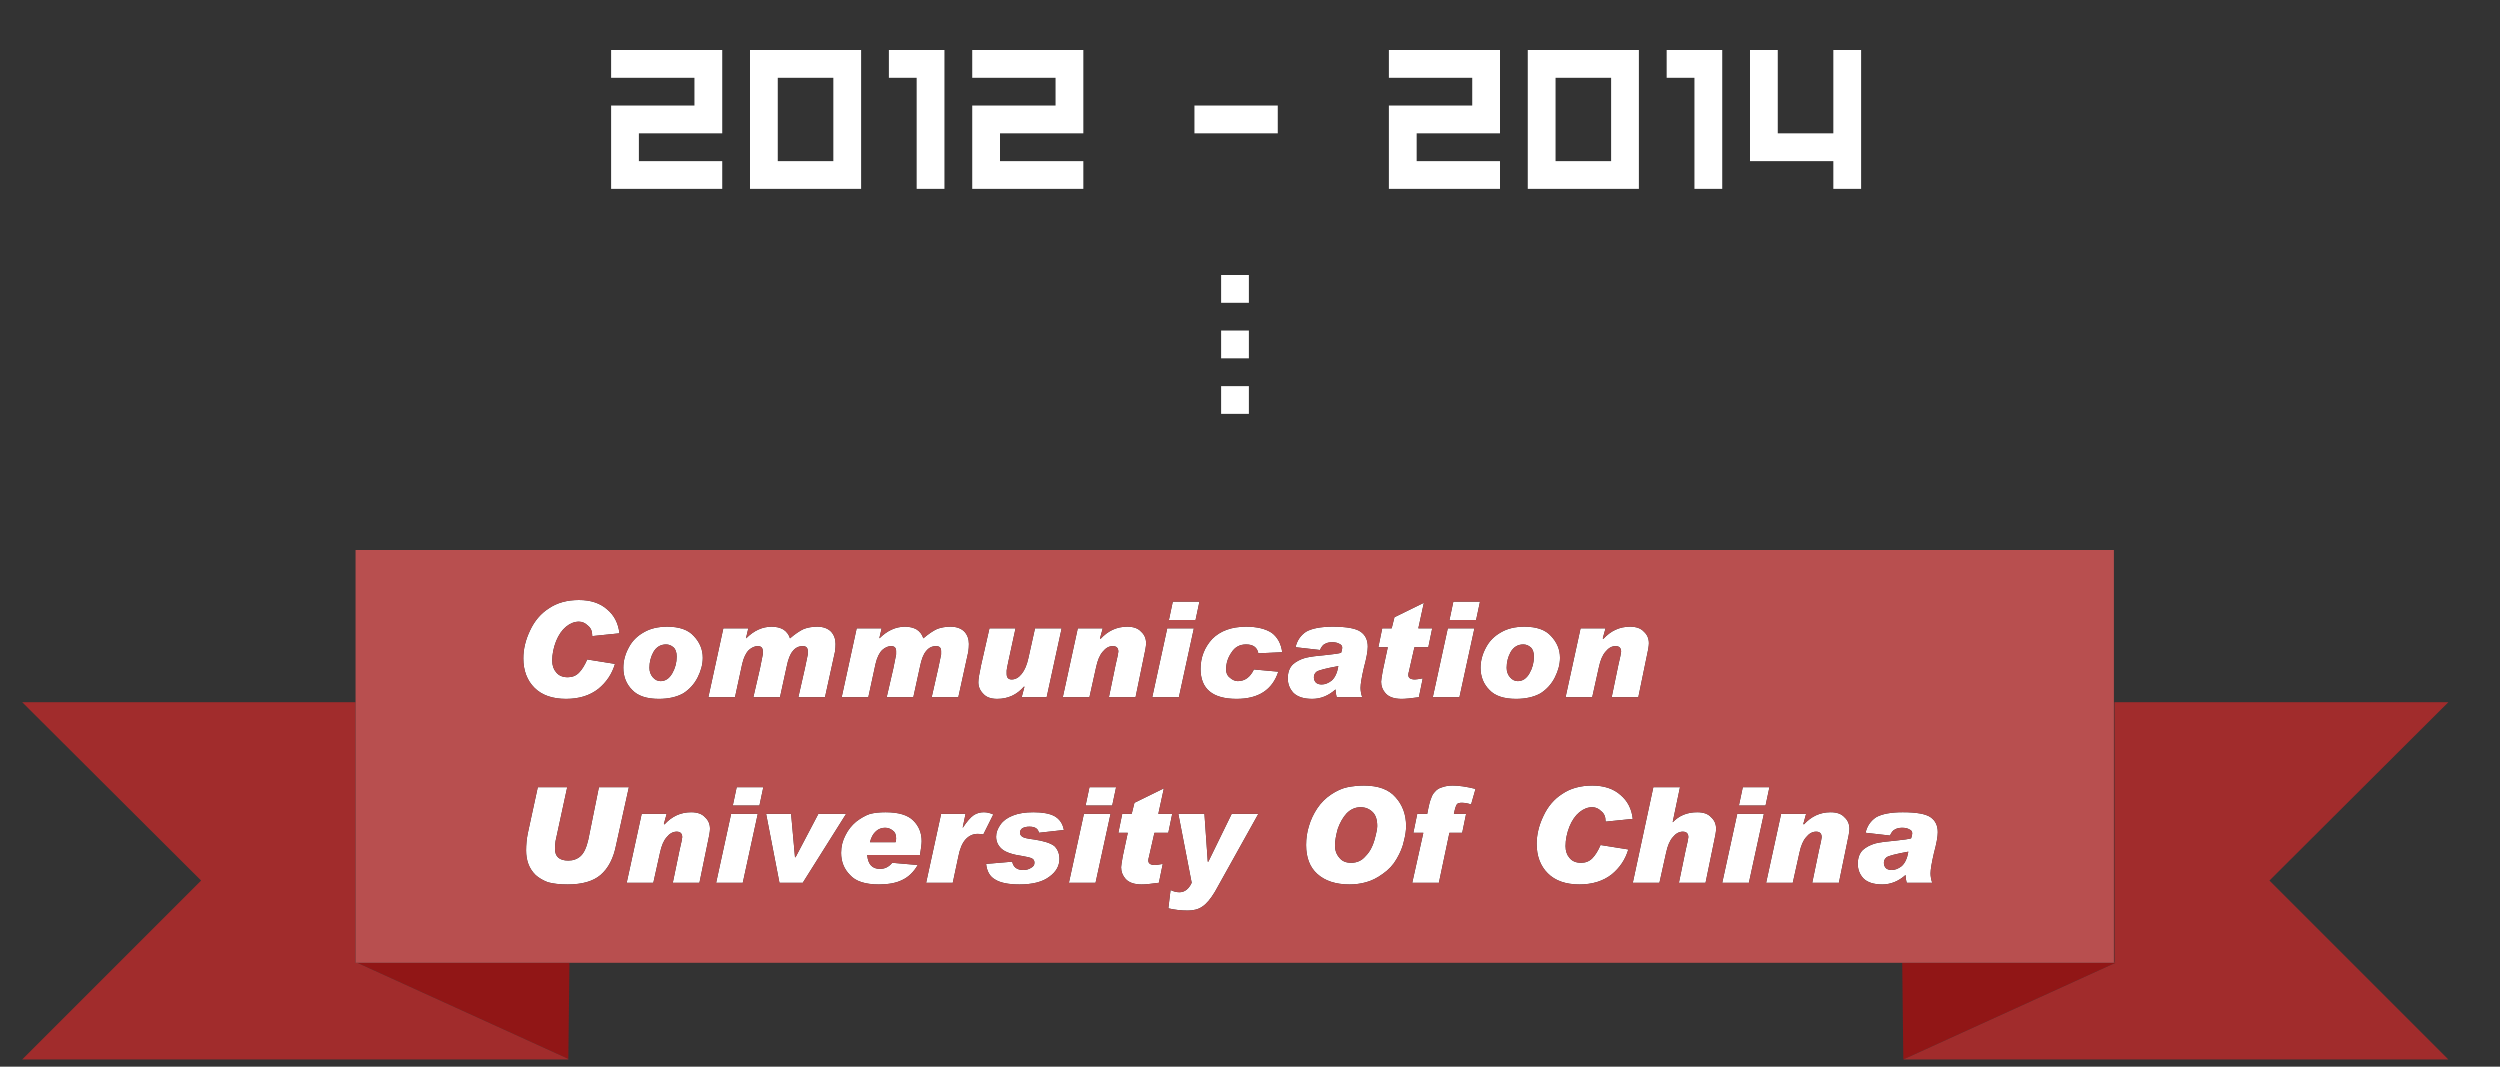 
<svg xmlns="http://www.w3.org/2000/svg" version="1.1" xmlns:xlink="http://www.w3.org/1999/xlink" preserveAspectRatio="none" x="0px" y="0px" width="225px" height="96px" viewBox="0 0 225 96">
<rect x="0" y="0" width="225" height="96" fill="#333333" stroke="none"/>
<defs>
<g id="Layer0_0_FILL">
<path fill="#FFFFFF" stroke="none" d="
M 77.5 17
L 77.5 4.5 67.5 4.5 67.5 17 77.5 17
M 70 14.5
L 70 7 75 7 75 14.5 70 14.5
M 62.5 7
L 62.5 9.5 55 9.5 55 17 65 17 65 14.5 57.5 14.5 57.5 12 65 12 65 4.5 55 4.5 55 7 62.5 7
M 109.9 37.25
L 112.4 37.25 112.4 34.75 109.9 34.75 109.9 37.25
M 112.4 27.25
L 112.4 24.75 109.9 24.75 109.9 27.25 112.4 27.25
M 112.4 32.25
L 112.4 29.75 109.9 29.75 109.9 32.25 112.4 32.25
M 82.5 17
L 85 17 85 4.5 80 4.5 80 7 82.5 7 82.5 17
M 95 7
L 95 9.5 87.5 9.5 87.5 17 97.5 17 97.5 14.5 90 14.5 90 12 97.5 12 97.5 4.5 87.5 4.5 87.5 7 95 7
M 115 9.5
L 107.5 9.5 107.5 12 115 12 115 9.5
M 135 12
L 135 4.5 125 4.5 125 7 132.5 7 132.5 9.5 125 9.5 125 17 135 17 135 14.5 127.5 14.5 127.5 12 135 12
M 147.5 17
L 147.5 4.5 137.5 4.5 137.5 17 147.5 17
M 145 7
L 145 14.5 140 14.5 140 7 145 7
M 150 4.5
L 150 7 152.5 7 152.5 17 155 17 155 4.5 150 4.5
M 129.8 70.85
Q 129.4 70.95 129.15 71.25 128.9 71.5 128.8 71.85 128.65 72.15 128.45 73.25
L 127.55 73.25 127.2 74.95 128.1 74.95 127.1 79.45 129.5 79.45 130.45 74.95 131.6 74.95 131.95 73.25 130.85 73.25
Q 131 72.5 131.15 72.35 131.3 72.25 131.55 72.25 131.95 72.25 132.4 72.4
L 132.8 71
Q 131.6 70.7 130.75 70.7 130.2 70.7 129.8 70.85
M 158.75 73.25
L 156.35 73.25 155 79.45 157.4 79.45 158.75 73.25
M 158.9 72.5
L 159.25 70.85 156.85 70.85 156.5 72.5 158.9 72.5
M 151.2 70.85
L 148.8 70.85 146.95 79.45 149.35 79.45 149.95 76.75
Q 150.15 75.8 150.55 75.35 150.95 74.85 151.45 74.85 151.95 74.85 151.95 75.35 151.95 75.5 151.7 76.55
L 151.1 79.45 153.5 79.45 154.2 76.05
Q 154.45 74.95 154.45 74.6 154.45 73.95 154 73.55 153.6 73.1 152.75 73.1 151.4 73.1 150.55 74
L 150.55 73.95 151.2 70.85
M 142.15 73.1
Q 142.7 72.65 143.3 72.65 143.75 72.65 144.1 73 144.5 73.3 144.5 73.9
L 144.5 73.95 146.95 73.7
Q 146.8 72.35 145.85 71.55 144.9 70.7 143.3 70.7 141.7 70.7 140.6 71.45 139.5 72.15 138.9 73.45 138.3 74.7 138.3 75.95 138.3 77.6 139.3 78.6 140.3 79.6 142.15 79.6 143.9 79.6 145.05 78.7 146.15 77.8 146.55 76.45
L 144.05 76.05
Q 143.7 76.85 143.3 77.25 142.9 77.65 142.3 77.65 141.6 77.65 141.25 77.2 140.9 76.8 140.9 76.15 140.9 75.3 141.25 74.4 141.6 73.55 142.15 73.1
M 171.25 73.1
Q 169.65 73.1 168.85 73.55 168.1 74.05 167.9 74.95
L 170.1 75.2
Q 170.3 74.75 170.55 74.65 170.8 74.5 171.2 74.5 171.6 74.5 171.85 74.65 172.1 74.75 172.1 75 172.1 75.15 172 75.45 171.65 75.55 170.65 75.65 169.45 75.75 168.8 75.9 168.1 76.1 167.65 76.5 167.2 76.95 167.2 77.75 167.2 78.5 167.7 79.05 168.25 79.6 169.4 79.6 170.55 79.6 171.5 78.75 171.5 79.1 171.6 79.45
L 173.9 79.45
Q 173.75 79 173.75 78.6 173.75 78.1 174.05 76.8 174.4 75.5 174.4 74.9 174.4 74 173.75 73.55 173.1 73.1 171.25 73.1
M 169.8 77.15
Q 170.1 76.95 171.75 76.65 171.6 77.55 171.15 77.95 170.7 78.3 170.25 78.3 169.95 78.3 169.75 78.15 169.55 77.95 169.55 77.65 169.55 77.35 169.8 77.15
M 166 73.55
Q 165.6 73.1 164.75 73.1 163.35 73.1 162.35 74.2
L 162.3 74.15 162.55 73.25 160.3 73.25 158.95 79.45 161.35 79.45 161.95 76.75
Q 162.15 75.8 162.55 75.35 162.95 74.85 163.45 74.85 163.95 74.85 163.95 75.35 163.95 75.5 163.7 76.55
L 163.1 79.45 165.5 79.45 166.2 76.05
Q 166.45 74.95 166.45 74.6 166.45 73.95 166 73.55
M 76.15 73.25
L 73.65 73.25 71.6 77.15 71.55 77.15 71.2 73.25 68.95 73.25 70.15 79.45 72.25 79.45 76.15 73.25
M 63.45 73.55
Q 63.05 73.1 62.2 73.1 60.8 73.1 59.8 74.2
L 59.75 74.15 60 73.25 57.75 73.25 56.4 79.45 58.8 79.45 59.4 76.75
Q 59.6 75.8 60 75.35 60.4 74.85 60.9 74.85 61.4 74.85 61.4 75.35 61.4 75.5 61.15 76.55
L 60.55 79.45 62.95 79.45 63.65 76.05
Q 63.9 74.95 63.9 74.6 63.9 73.95 63.45 73.55
M 68.7 70.85
L 66.3 70.85 65.95 72.5 68.35 72.5 68.7 70.85
M 68.2 73.25
L 65.8 73.25 64.45 79.45 66.85 79.45 68.2 73.25
M 82.8 76.95
Q 82.95 76.05 82.95 75.7 82.95 74.6 82.2 73.85 81.45 73.1 79.7 73.1 78.9 73.1 78.3 73.25 77.7 73.45 77.05 73.95 76.45 74.45 76.1 75.15 75.7 75.9 75.7 76.75 75.7 77.95 76.5 78.75 77.25 79.6 79.1 79.6 80.4 79.6 81.2 79.2 82.05 78.8 82.6 77.85
L 80.3 77.65
Q 79.85 78.2 79.2 78.2 78.15 78.2 78.05 76.95
L 82.8 76.95
M 80.65 75.45
Q 80.65 75.65 80.6 75.8
L 78.3 75.8
Q 78.45 75.15 78.85 74.8 79.2 74.5 79.65 74.5 80.05 74.5 80.35 74.75 80.65 74.95 80.65 75.45
M 100.45 70.85
L 98.05 70.85 97.7 72.5 100.1 72.5 100.45 70.85
M 99.95 73.25
L 97.55 73.25 96.2 79.45 98.6 79.45 99.95 73.25
M 94.9 73.45
Q 94.25 73.1 93 73.1 91.9 73.1 91.15 73.4 90.4 73.7 90.05 74.2 89.65 74.75 89.65 75.3 89.65 75.95 90.15 76.4 90.65 76.85 92.05 77.05 92.65 77.15 92.85 77.25 93.1 77.35 93.1 77.65 93.1 77.95 92.8 78.1 92.5 78.3 92.1 78.3 91.25 78.3 91.1 77.55
L 88.75 77.75
Q 88.85 78.75 89.55 79.15 90.25 79.6 91.75 79.6 93.55 79.6 94.45 78.9 95.35 78.25 95.35 77.3 95.35 76.6 94.9 76.15 94.4 75.75 93.05 75.55 92.2 75.45 92 75.3 91.8 75.15 91.8 74.95 91.8 74.7 92 74.55 92.25 74.4 92.65 74.4 93.4 74.4 93.5 74.95
L 95.75 74.7
Q 95.6 73.85 94.9 73.45
M 89.4 73.3
Q 88.95 73.1 88.55 73.1 88.05 73.1 87.65 73.35 87.2 73.65 86.65 74.5
L 86.65 74.45 86.9 73.25 84.7 73.25 83.35 79.45 85.75 79.45 86.25 77.1
Q 86.45 76.05 86.9 75.55 87.35 75.05 88 75.05 88.25 75.05 88.5 75.1
L 89.4 73.3
M 119.8 71.5
Q 119.05 72 118.55 72.75 118.05 73.5 117.8 74.35 117.55 75.15 117.55 76.05 117.55 77.75 118.55 78.65 119.6 79.6 121.45 79.6 122.25 79.6 122.95 79.4 123.7 79.2 124.45 78.65 125.25 78.1 125.7 77.3 126.2 76.45 126.35 75.7 126.55 74.95 126.55 74.35 126.55 72.8 125.6 71.75 124.7 70.7 122.75 70.7 122 70.7 121.25 70.85 120.55 71 119.8 71.5
M 120.55 77.2
Q 120.15 76.75 120.15 76.1 120.15 75.5 120.4 74.6 120.7 73.75 121.2 73.2 121.75 72.65 122.45 72.65 123.1 72.65 123.55 73.1 123.95 73.5 123.95 74.35 123.95 74.7 123.7 75.6 123.45 76.5 122.9 77.05 122.4 77.65 121.6 77.65 120.9 77.65 120.55 77.2
M 108.4 73.25
L 106.05 73.25 107.25 79.45
Q 106.85 80.3 106.15 80.3 105.75 80.3 105.35 80.1
L 105.15 81.75
Q 106 81.95 106.9 81.95 107.7 81.95 108.2 81.6 108.75 81.25 109.35 80.25
L 113.25 73.25 110.85 73.25 108.75 77.55 108.7 77.55 108.4 73.25
M 105.5 73.25
L 104.25 73.25 104.75 70.95 102.1 72.25 101.85 73.25 101 73.25 100.65 74.95 101.5 74.95 101.05 77.05
Q 100.9 77.9 100.9 78.05 100.9 78.65 101.3 79.1 101.75 79.6 102.75 79.6 103.25 79.6 104.3 79.45
L 104.65 77.75
Q 104.1 77.85 103.95 77.85 103.35 77.85 103.35 77.45 103.35 77.3 103.4 77.15
L 103.9 74.95 105.15 74.95 105.5 73.25
M 56.6 70.85
L 53.9 70.85 52.95 75.55
Q 52.7 76.65 52.25 77.05 51.8 77.45 51.15 77.45 49.95 77.45 49.95 76.4 49.95 76.05 50 75.7
L 51.05 70.85 48.4 70.85 47.5 75
Q 47.35 75.75 47.35 76.55 47.35 77.2 47.55 77.75 47.75 78.3 48.2 78.75 48.65 79.15 49.3 79.4 50 79.6 51.1 79.6 53.05 79.6 54.05 78.75 55.1 77.85 55.45 76.05
L 56.6 70.85
M 128.95 62.75
L 131.35 62.75 132.7 56.55 130.3 56.55 128.95 62.75
M 125.25 56.55
L 124.4 56.55 124.05 58.25 124.9 58.25 124.45 60.35
Q 124.3 61.2 124.3 61.35 124.3 61.95 124.7 62.4 125.15 62.9 126.15 62.9 126.65 62.9 127.7 62.75
L 128.05 61.05
Q 127.5 61.15 127.35 61.15 126.75 61.15 126.75 60.75 126.75 60.6 126.8 60.45
L 127.3 58.25 128.55 58.25 128.9 56.55 127.65 56.55 128.15 54.25 125.5 55.55 125.25 56.55
M 132.85 55.8
L 133.2 54.15 130.8 54.15 130.45 55.8 132.85 55.8
M 135.1 56.9
Q 134.2 57.4 133.75 58.25 133.25 59.15 133.25 60.1 133.25 61.3 134.05 62.1 134.8 62.9 136.45 62.9 137.75 62.9 138.65 62.4 139.5 61.85 139.95 60.95 140.4 60.05 140.4 59.2 140.4 58.1 139.6 57.25 138.85 56.4 137.2 56.4 135.95 56.4 135.1 56.9
M 135.6 60.1
Q 135.6 59.35 135.95 58.7 136.35 58 137.1 58 137.45 58 137.75 58.25 138.05 58.5 138.05 59.1 138.05 59.9 137.65 60.6 137.25 61.3 136.6 61.3 136.2 61.3 135.9 60.95 135.6 60.6 135.6 60.1
M 144.5 56.55
L 142.25 56.55 140.9 62.75 143.3 62.75 143.9 60.05
Q 144.1 59.1 144.5 58.65 144.9 58.15 145.4 58.15 145.9 58.15 145.9 58.65 145.9 58.8 145.65 59.85
L 145.05 62.75 147.45 62.75 148.15 59.35
Q 148.4 58.25 148.4 57.9 148.4 57.25 147.95 56.85 147.55 56.4 146.7 56.4 145.3 56.4 144.3 57.5
L 144.25 57.45 144.5 56.55
M 92.15 61.8
L 92.2 61.8 91.95 62.75 94.2 62.75 95.55 56.55 93.15 56.55 92.55 59.25
Q 92.35 60.15 91.95 60.65 91.55 61.15 91.05 61.15 90.6 61.15 90.6 60.65
L 90.6 60.6
Q 90.6 60.45 90.6 60.35 90.6 60.25 90.75 59.55
L 91.4 56.55 89.05 56.55 88.3 59.85
Q 88.05 61 88.05 61.4 88.05 62 88.5 62.45 88.9 62.9 89.75 62.9 91.2 62.9 92.15 61.8
M 107.6 55.8
L 107.95 54.15 105.55 54.15 105.2 55.8 107.6 55.8
M 107.45 56.55
L 105.05 56.55 103.7 62.75 106.1 62.75 107.45 56.55
M 102.9 59.35
Q 103.15 58.25 103.15 57.9 103.15 57.25 102.7 56.85 102.3 56.4 101.45 56.4 100.05 56.4 99.05 57.5
L 99 57.45 99.25 56.55 97 56.55 95.65 62.75 98.05 62.75 98.65 60.05
Q 98.85 59.1 99.25 58.65 99.65 58.15 100.15 58.15 100.65 58.15 100.65 58.65 100.65 58.8 100.4 59.85
L 99.8 62.75 102.2 62.75 102.9 59.35
M 115.4 58.7
Q 115.25 57.55 114.45 56.95 113.6 56.4 112.15 56.4 110.2 56.4 109.1 57.5 108.05 58.65 108.05 60.2 108.05 62.9 111.3 62.9 114.25 62.9 115.05 60.45
L 112.85 60.25
Q 112.35 61.3 111.4 61.3 111.05 61.3 110.7 61 110.35 60.75 110.35 60.25 110.35 59.4 110.85 58.7 111.3 58 112.15 58 113.1 58 113.25 58.8
L 115.4 58.7
M 116.35 59.8
Q 115.9 60.25 115.9 61.05 115.9 61.8 116.4 62.35 116.95 62.9 118.1 62.9 119.25 62.9 120.2 62.05 120.2 62.4 120.3 62.75
L 122.6 62.75
Q 122.45 62.3 122.45 61.9 122.45 61.4 122.75 60.1 123.1 58.8 123.1 58.2 123.1 57.3 122.45 56.85 121.8 56.4 119.95 56.4 118.35 56.4 117.55 56.85 116.8 57.35 116.6 58.25
L 118.8 58.5
Q 119 58.05 119.25 57.95 119.5 57.8 119.9 57.8 120.3 57.8 120.55 57.95 120.8 58.05 120.8 58.3 120.8 58.45 120.7 58.75 120.35 58.85 119.35 58.95 118.15 59.05 117.5 59.2 116.8 59.4 116.35 59.8
M 118.45 61.45
Q 118.25 61.25 118.25 60.95 118.25 60.65 118.5 60.45 118.8 60.25 120.45 59.95 120.3 60.85 119.85 61.25 119.4 61.6 118.95 61.6 118.65 61.6 118.45 61.45
M 84.25 58.15
Q 84.7 58.15 84.7 58.6 84.7 58.7 84.7 58.9 84.65 59.1 84.45 60.1
L 83.85 62.75 86.25 62.75 87.15 58.65
Q 87.2 58.3 87.2 57.95 87.2 57.3 86.8 56.85 86.35 56.4 85.55 56.4 84.9 56.4 84.35 56.6 83.8 56.85 83.1 57.45 82.95 56.95 82.5 56.65 82.05 56.4 81.45 56.4 80.2 56.4 79.15 57.45
L 79.15 57.4 79.35 56.55 77.1 56.55 75.75 62.75 78.15 62.75 78.8 59.75
Q 79 58.9 79.4 58.5 79.8 58.15 80.2 58.15 80.65 58.15 80.65 58.6 80.65 58.7 80.65 58.9 80.6 59.1 80.4 60.15
L 79.8 62.75 82.2 62.75 82.8 60
Q 83 59 83.35 58.6 83.7 58.15 84.25 58.15
M 74.8 56.85
Q 74.35 56.4 73.55 56.4 72.9 56.4 72.35 56.6 71.8 56.85 71.1 57.45 70.95 56.95 70.5 56.65 70.05 56.4 69.45 56.4 68.2 56.4 67.15 57.45
L 67.15 57.4 67.35 56.55 65.1 56.55 63.75 62.75 66.15 62.75 66.8 59.75
Q 67 58.9 67.4 58.5 67.8 58.15 68.2 58.15 68.65 58.15 68.65 58.6 68.65 58.7 68.65 58.9 68.6 59.1 68.4 60.15
L 67.8 62.75 70.2 62.75 70.8 60
Q 71 59 71.35 58.6 71.7 58.15 72.25 58.15 72.7 58.15 72.7 58.6 72.7 58.7 72.7 58.9 72.65 59.1 72.45 60.1
L 71.85 62.75 74.25 62.75 75.15 58.65
Q 75.2 58.3 75.2 57.95 75.2 57.3 74.8 56.85
M 61.5 62.4
Q 62.35 61.85 62.8 60.95 63.25 60.05 63.25 59.2 63.25 58.1 62.45 57.25 61.7 56.4 60.05 56.4 58.8 56.4 57.95 56.9 57.05 57.4 56.6 58.25 56.1 59.15 56.1 60.1 56.1 61.3 56.9 62.1 57.65 62.9 59.3 62.9 60.6 62.9 61.5 62.4
M 58.8 58.7
Q 59.2 58 59.95 58 60.3 58 60.6 58.25 60.9 58.5 60.9 59.1 60.9 59.9 60.5 60.6 60.1 61.3 59.45 61.3 59.05 61.3 58.75 60.95 58.45 60.6 58.45 60.1 58.45 59.35 58.8 58.7
M 54.65 54.85
Q 53.7 54 52.1 54 50.5 54 49.4 54.75 48.3 55.45 47.7 56.75 47.1 58 47.1 59.25 47.1 60.9 48.1 61.9 49.1 62.9 50.95 62.9 52.7 62.9 53.85 62 54.95 61.1 55.35 59.75
L 52.85 59.35
Q 52.5 60.15 52.1 60.55 51.7 60.95 51.1 60.95 50.4 60.95 50.05 60.5 49.7 60.1 49.7 59.45 49.7 58.6 50.05 57.7 50.4 56.85 50.95 56.4 51.5 55.95 52.1 55.95 52.55 55.95 52.9 56.3 53.3 56.6 53.3 57.2
L 53.3 57.25 55.75 57
Q 55.6 55.65 54.65 54.85
M 165 4.5
L 165 12 160 12 160 4.5 157.5 4.5 157.5 14.5 165 14.5 165 17 167.5 17 167.5 4.5 165 4.5 Z"/>

<path fill="#911616" stroke="none" d="
M 51.15 95.3
L 51.25 86.65 32.15 86.65 51.15 95.3
M 171.2 86.65
L 171.3 95.35 190.4 86.65 190.25 86.65 171.2 86.65 Z"/>

<path fill="#A12C2C" stroke="none" d="
M 18.1 79.25
L 2 95.35 51.15 95.35 51.15 95.3 32.15 86.65 32 86.65 32 63.2 2 63.2 18.1 79.25
M 190.4 86.65
L 171.3 95.35 220.35 95.35 204.25 79.25 220.35 63.2 190.3 63.2 190.3 86.55 190.25 86.6 190.25 86.65 190.4 86.65 Z"/>

<path fill="#B84F4F" stroke="none" d="
M 171.2 86.65
L 190.25 86.65 190.25 86.6 190.25 49.5 32 49.5 32 63.2 32 86.65 32.15 86.65 51.25 86.65 171.2 86.65
M 52.1 54
Q 53.7 54 54.65 54.85 55.6 55.65 55.75 57
L 53.3 57.25 53.3 57.2
Q 53.3 56.6 52.9 56.3 52.55 55.95 52.1 55.95 51.5 55.95 50.95 56.4 50.4 56.85 50.05 57.7 49.7 58.6 49.7 59.45 49.7 60.1 50.05 60.5 50.4 60.95 51.1 60.95 51.7 60.95 52.1 60.55 52.5 60.15 52.85 59.35
L 55.35 59.75
Q 54.95 61.1 53.85 62 52.7 62.9 50.95 62.9 49.1 62.9 48.1 61.9 47.1 60.9 47.1 59.25 47.1 58 47.7 56.75 48.3 55.45 49.4 54.75 50.5 54 52.1 54
M 62.8 60.95
Q 62.35 61.85 61.5 62.4 60.6 62.9 59.3 62.9 57.65 62.9 56.9 62.1 56.1 61.3 56.1 60.1 56.1 59.15 56.6 58.25 57.05 57.4 57.95 56.9 58.8 56.4 60.05 56.4 61.7 56.4 62.45 57.25 63.25 58.1 63.25 59.2 63.25 60.05 62.8 60.95
M 73.55 56.4
Q 74.35 56.4 74.8 56.85 75.2 57.3 75.2 57.95 75.2 58.3 75.15 58.65
L 74.25 62.75 71.85 62.75 72.45 60.1
Q 72.65 59.1 72.7 58.9 72.7 58.7 72.7 58.6 72.7 58.15 72.25 58.15 71.7 58.15 71.35 58.6 71 59 70.8 60
L 70.2 62.75 67.8 62.75 68.4 60.15
Q 68.6 59.1 68.65 58.9 68.65 58.7 68.65 58.6 68.65 58.15 68.2 58.15 67.8 58.15 67.4 58.5 67 58.9 66.8 59.75
L 66.15 62.75 63.75 62.75 65.1 56.55 67.35 56.55 67.15 57.4 67.15 57.45
Q 68.2 56.4 69.45 56.4 70.05 56.4 70.5 56.65 70.95 56.95 71.1 57.45 71.8 56.85 72.35 56.6 72.9 56.4 73.55 56.4
M 84.7 58.6
Q 84.7 58.15 84.25 58.15 83.7 58.15 83.35 58.6 83 59 82.8 60
L 82.2 62.75 79.8 62.75 80.4 60.15
Q 80.6 59.1 80.65 58.9 80.65 58.7 80.65 58.6 80.65 58.15 80.2 58.15 79.8 58.15 79.4 58.5 79 58.9 78.8 59.75
L 78.15 62.75 75.75 62.75 77.1 56.55 79.35 56.55 79.15 57.4 79.15 57.45
Q 80.2 56.4 81.45 56.4 82.05 56.4 82.5 56.65 82.95 56.95 83.1 57.45 83.8 56.85 84.35 56.6 84.9 56.4 85.55 56.4 86.35 56.4 86.8 56.85 87.2 57.3 87.2 57.95 87.2 58.3 87.15 58.65
L 86.25 62.75 83.85 62.75 84.45 60.1
Q 84.65 59.1 84.7 58.9 84.7 58.7 84.7 58.6
M 115.9 61.05
Q 115.9 60.25 116.35 59.8 116.8 59.4 117.5 59.2 118.15 59.05 119.35 58.95 120.35 58.85 120.7 58.75 120.8 58.45 120.8 58.3 120.8 58.05 120.55 57.95 120.3 57.8 119.9 57.8 119.5 57.8 119.25 57.95 119 58.05 118.8 58.5
L 116.6 58.25
Q 116.8 57.35 117.55 56.85 118.35 56.4 119.95 56.4 121.8 56.4 122.45 56.85 123.1 57.3 123.1 58.2 123.1 58.8 122.75 60.1 122.45 61.4 122.45 61.9 122.45 62.3 122.6 62.75
L 120.3 62.75
Q 120.2 62.4 120.2 62.05 119.25 62.9 118.1 62.9 116.95 62.9 116.4 62.35 115.9 61.8 115.9 61.05
M 114.45 56.95
Q 115.25 57.55 115.4 58.7
L 113.25 58.8
Q 113.1 58 112.15 58 111.3 58 110.85 58.7 110.35 59.4 110.35 60.25 110.35 60.75 110.7 61 111.05 61.3 111.4 61.3 112.35 61.3 112.85 60.25
L 115.05 60.45
Q 114.25 62.9 111.3 62.9 108.05 62.9 108.05 60.2 108.05 58.65 109.1 57.5 110.2 56.4 112.15 56.4 113.6 56.4 114.45 56.95
M 103.15 57.9
Q 103.15 58.25 102.9 59.35
L 102.2 62.75 99.8 62.75 100.4 59.85
Q 100.65 58.8 100.65 58.65 100.65 58.15 100.15 58.15 99.65 58.15 99.25 58.65 98.85 59.1 98.65 60.05
L 98.05 62.75 95.65 62.75 97 56.55 99.25 56.55 99 57.45 99.05 57.5
Q 100.05 56.4 101.45 56.4 102.3 56.4 102.7 56.85 103.15 57.25 103.15 57.9
M 105.05 56.55
L 107.45 56.55 106.1 62.75 103.7 62.75 105.05 56.55
M 107.95 54.15
L 107.6 55.8 105.2 55.8 105.55 54.15 107.95 54.15
M 92.2 61.8
L 92.15 61.8
Q 91.2 62.9 89.75 62.9 88.9 62.9 88.5 62.45 88.05 62 88.05 61.4 88.05 61 88.3 59.85
L 89.05 56.55 91.4 56.55 90.75 59.55
Q 90.6 60.25 90.6 60.35 90.6 60.45 90.6 60.6
L 90.6 60.65
Q 90.6 61.15 91.05 61.15 91.55 61.15 91.95 60.65 92.35 60.15 92.55 59.25
L 93.15 56.55 95.55 56.55 94.2 62.75 91.95 62.75 92.2 61.8
M 142.25 56.55
L 144.5 56.55 144.25 57.45 144.3 57.5
Q 145.3 56.4 146.7 56.4 147.55 56.4 147.95 56.85 148.4 57.25 148.4 57.9 148.4 58.25 148.15 59.35
L 147.45 62.75 145.05 62.75 145.65 59.85
Q 145.9 58.8 145.9 58.65 145.9 58.15 145.4 58.15 144.9 58.15 144.5 58.65 144.1 59.1 143.9 60.05
L 143.3 62.75 140.9 62.75 142.25 56.55
M 133.75 58.25
Q 134.2 57.4 135.1 56.9 135.95 56.4 137.2 56.4 138.85 56.4 139.6 57.25 140.4 58.1 140.4 59.2 140.4 60.05 139.95 60.95 139.5 61.85 138.65 62.4 137.75 62.9 136.45 62.9 134.8 62.9 134.05 62.1 133.25 61.3 133.25 60.1 133.25 59.15 133.75 58.25
M 133.2 54.15
L 132.85 55.8 130.45 55.8 130.8 54.15 133.2 54.15
M 124.4 56.55
L 125.25 56.55 125.5 55.55 128.15 54.25 127.65 56.55 128.9 56.55 128.55 58.25 127.3 58.25 126.8 60.45
Q 126.75 60.6 126.75 60.75 126.75 61.15 127.35 61.15 127.5 61.15 128.05 61.05
L 127.7 62.75
Q 126.65 62.9 126.15 62.9 125.15 62.9 124.7 62.4 124.3 61.95 124.3 61.35 124.3 61.2 124.45 60.35
L 124.9 58.25 124.05 58.25 124.4 56.55
M 131.35 62.75
L 128.95 62.75 130.3 56.55 132.7 56.55 131.35 62.75
M 53.9 70.85
L 56.6 70.85 55.45 76.05
Q 55.1 77.85 54.05 78.75 53.05 79.6 51.1 79.6 50 79.6 49.3 79.4 48.65 79.15 48.2 78.75 47.75 78.3 47.55 77.75 47.35 77.2 47.35 76.55 47.35 75.75 47.5 75
L 48.4 70.85 51.05 70.85 50 75.7
Q 49.95 76.05 49.95 76.4 49.95 77.45 51.15 77.45 51.8 77.45 52.25 77.05 52.7 76.65 52.95 75.55
L 53.9 70.85
M 104.25 73.25
L 105.5 73.25 105.15 74.95 103.9 74.95 103.4 77.15
Q 103.35 77.3 103.35 77.45 103.35 77.85 103.95 77.85 104.1 77.85 104.65 77.75
L 104.3 79.45
Q 103.25 79.6 102.75 79.6 101.75 79.6 101.3 79.1 100.9 78.65 100.9 78.05 100.9 77.9 101.05 77.05
L 101.5 74.95 100.65 74.95 101 73.25 101.85 73.25 102.1 72.25 104.75 70.95 104.25 73.25
M 106.05 73.25
L 108.4 73.25 108.7 77.55 108.75 77.55 110.85 73.25 113.25 73.25 109.35 80.25
Q 108.75 81.25 108.2 81.6 107.7 81.95 106.9 81.95 106 81.95 105.15 81.75
L 105.35 80.1
Q 105.75 80.3 106.15 80.3 106.85 80.3 107.25 79.45
L 106.05 73.25
M 118.55 72.75
Q 119.05 72 119.8 71.5 120.55 71 121.25 70.85 122 70.7 122.75 70.7 124.7 70.7 125.6 71.75 126.55 72.8 126.55 74.35 126.55 74.95 126.35 75.7 126.2 76.45 125.7 77.3 125.25 78.1 124.45 78.65 123.7 79.2 122.95 79.4 122.25 79.6 121.45 79.6 119.6 79.6 118.55 78.65 117.55 77.75 117.55 76.05 117.55 75.15 117.8 74.35 118.05 73.5 118.55 72.75
M 88.55 73.1
Q 88.95 73.1 89.4 73.3
L 88.5 75.1
Q 88.25 75.05 88 75.05 87.35 75.05 86.9 75.55 86.45 76.05 86.25 77.1
L 85.75 79.45 83.35 79.45 84.7 73.25 86.9 73.25 86.65 74.45 86.65 74.5
Q 87.2 73.65 87.65 73.35 88.05 73.1 88.55 73.1
M 93 73.1
Q 94.25 73.1 94.9 73.45 95.6 73.85 95.75 74.7
L 93.5 74.95
Q 93.4 74.4 92.65 74.4 92.25 74.4 92 74.55 91.8 74.7 91.8 74.95 91.8 75.15 92 75.3 92.2 75.45 93.05 75.55 94.4 75.75 94.9 76.15 95.35 76.6 95.35 77.3 95.35 78.25 94.45 78.9 93.55 79.6 91.75 79.6 90.25 79.6 89.55 79.15 88.85 78.75 88.75 77.75
L 91.1 77.55
Q 91.25 78.3 92.1 78.3 92.5 78.3 92.8 78.1 93.1 77.95 93.1 77.65 93.1 77.35 92.85 77.25 92.65 77.15 92.05 77.05 90.65 76.85 90.15 76.4 89.65 75.95 89.65 75.3 89.65 74.75 90.05 74.2 90.4 73.7 91.15 73.4 91.9 73.1 93 73.1
M 97.55 73.25
L 99.95 73.25 98.6 79.45 96.2 79.45 97.55 73.25
M 98.05 70.85
L 100.45 70.85 100.1 72.5 97.7 72.5 98.05 70.85
M 82.95 75.7
Q 82.95 76.05 82.8 76.95
L 78.05 76.95
Q 78.15 78.2 79.2 78.2 79.85 78.2 80.3 77.65
L 82.6 77.85
Q 82.05 78.8 81.2 79.2 80.4 79.6 79.1 79.6 77.25 79.6 76.5 78.75 75.7 77.95 75.7 76.75 75.7 75.9 76.1 75.15 76.45 74.45 77.05 73.95 77.7 73.45 78.3 73.25 78.9 73.1 79.7 73.1 81.45 73.1 82.2 73.85 82.95 74.6 82.95 75.7
M 65.8 73.25
L 68.2 73.25 66.85 79.45 64.45 79.45 65.8 73.25
M 66.3 70.85
L 68.7 70.85 68.35 72.5 65.95 72.5 66.3 70.85
M 62.2 73.1
Q 63.05 73.1 63.45 73.55 63.9 73.95 63.9 74.6 63.9 74.95 63.65 76.05
L 62.95 79.45 60.55 79.45 61.15 76.55
Q 61.4 75.5 61.4 75.35 61.4 74.85 60.9 74.85 60.4 74.85 60 75.35 59.6 75.8 59.4 76.75
L 58.8 79.45 56.4 79.45 57.75 73.25 60 73.25 59.75 74.15 59.8 74.2
Q 60.8 73.1 62.2 73.1
M 73.65 73.25
L 76.15 73.25 72.25 79.45 70.15 79.45 68.95 73.25 71.2 73.25 71.55 77.15 71.6 77.15 73.65 73.25
M 164.75 73.1
Q 165.6 73.1 166 73.55 166.45 73.95 166.45 74.6 166.45 74.95 166.2 76.05
L 165.5 79.45 163.1 79.45 163.7 76.55
Q 163.95 75.5 163.95 75.35 163.95 74.85 163.45 74.85 162.95 74.85 162.55 75.35 162.15 75.8 161.95 76.75
L 161.35 79.45 158.95 79.45 160.3 73.25 162.55 73.25 162.3 74.15 162.35 74.2
Q 163.35 73.1 164.75 73.1
M 168.85 73.55
Q 169.65 73.1 171.25 73.1 173.1 73.1 173.75 73.55 174.4 74 174.4 74.9 174.4 75.5 174.05 76.8 173.75 78.1 173.75 78.6 173.75 79 173.9 79.45
L 171.6 79.45
Q 171.5 79.1 171.5 78.75 170.55 79.6 169.4 79.6 168.25 79.6 167.7 79.05 167.2 78.5 167.2 77.75 167.2 76.95 167.65 76.5 168.1 76.1 168.8 75.9 169.45 75.75 170.65 75.65 171.65 75.55 172 75.45 172.1 75.15 172.1 75 172.1 74.75 171.85 74.65 171.6 74.5 171.2 74.5 170.8 74.5 170.55 74.65 170.3 74.75 170.1 75.2
L 167.9 74.95
Q 168.1 74.05 168.85 73.55
M 143.3 72.65
Q 142.7 72.65 142.15 73.1 141.6 73.55 141.25 74.4 140.9 75.3 140.9 76.15 140.9 76.8 141.25 77.2 141.6 77.65 142.3 77.65 142.9 77.65 143.3 77.25 143.7 76.85 144.05 76.05
L 146.55 76.45
Q 146.15 77.8 145.05 78.7 143.9 79.6 142.15 79.6 140.3 79.6 139.3 78.6 138.3 77.6 138.3 75.95 138.3 74.7 138.9 73.45 139.5 72.15 140.6 71.45 141.7 70.7 143.3 70.7 144.9 70.7 145.85 71.55 146.8 72.35 146.95 73.7
L 144.5 73.95 144.5 73.9
Q 144.5 73.3 144.1 73 143.75 72.65 143.3 72.65
M 148.8 70.85
L 151.2 70.85 150.55 73.95 150.55 74
Q 151.4 73.1 152.75 73.1 153.6 73.1 154 73.55 154.45 73.95 154.45 74.6 154.45 74.95 154.2 76.05
L 153.5 79.45 151.1 79.45 151.7 76.55
Q 151.95 75.5 151.95 75.35 151.95 74.85 151.45 74.85 150.95 74.85 150.55 75.35 150.15 75.8 149.95 76.75
L 149.35 79.45 146.95 79.45 148.8 70.85
M 159.25 70.85
L 158.9 72.5 156.5 72.5 156.85 70.85 159.25 70.85
M 156.35 73.25
L 158.75 73.25 157.4 79.45 155 79.45 156.35 73.25
M 129.15 71.25
Q 129.4 70.95 129.8 70.85 130.2 70.7 130.75 70.7 131.6 70.7 132.8 71
L 132.4 72.4
Q 131.95 72.25 131.55 72.25 131.3 72.25 131.15 72.35 131 72.5 130.85 73.25
L 131.95 73.25 131.6 74.95 130.45 74.95 129.5 79.45 127.1 79.45 128.1 74.95 127.2 74.95 127.55 73.25 128.45 73.25
Q 128.65 72.15 128.8 71.85 128.9 71.5 129.15 71.25
M 171.75 76.65
Q 170.1 76.95 169.8 77.15 169.55 77.35 169.55 77.65 169.55 77.95 169.75 78.15 169.95 78.3 170.25 78.3 170.7 78.3 171.15 77.95 171.6 77.55 171.75 76.65
M 80.6 75.8
Q 80.65 75.65 80.65 75.45 80.65 74.95 80.35 74.75 80.05 74.5 79.65 74.5 79.2 74.5 78.85 74.8 78.45 75.15 78.3 75.8
L 80.6 75.8
M 120.15 76.1
Q 120.15 76.75 120.55 77.2 120.9 77.65 121.6 77.65 122.4 77.65 122.9 77.05 123.45 76.5 123.7 75.6 123.95 74.7 123.95 74.35 123.95 73.5 123.55 73.1 123.1 72.65 122.45 72.65 121.75 72.65 121.2 73.2 120.7 73.75 120.4 74.6 120.15 75.5 120.15 76.1
M 135.95 58.7
Q 135.6 59.35 135.6 60.1 135.6 60.6 135.9 60.95 136.2 61.3 136.6 61.3 137.25 61.3 137.65 60.6 138.05 59.9 138.05 59.1 138.05 58.5 137.75 58.25 137.45 58 137.1 58 136.35 58 135.95 58.7
M 118.25 60.95
Q 118.25 61.25 118.45 61.45 118.65 61.6 118.95 61.6 119.4 61.6 119.85 61.25 120.3 60.85 120.45 59.95 118.8 60.25 118.5 60.45 118.25 60.65 118.25 60.95
M 59.95 58
Q 59.2 58 58.8 58.7 58.45 59.35 58.45 60.1 58.45 60.6 58.75 60.95 59.05 61.3 59.45 61.3 60.1 61.3 60.5 60.6 60.9 59.9 60.9 59.1 60.9 58.5 60.6 58.25 60.3 58 59.95 58 Z"/>
</g>
</defs>

<g transform="matrix( 1, 0, 0, 1, 0,0) ">
<use xlink:href="#Layer0_0_FILL"/>
</g>
</svg>
